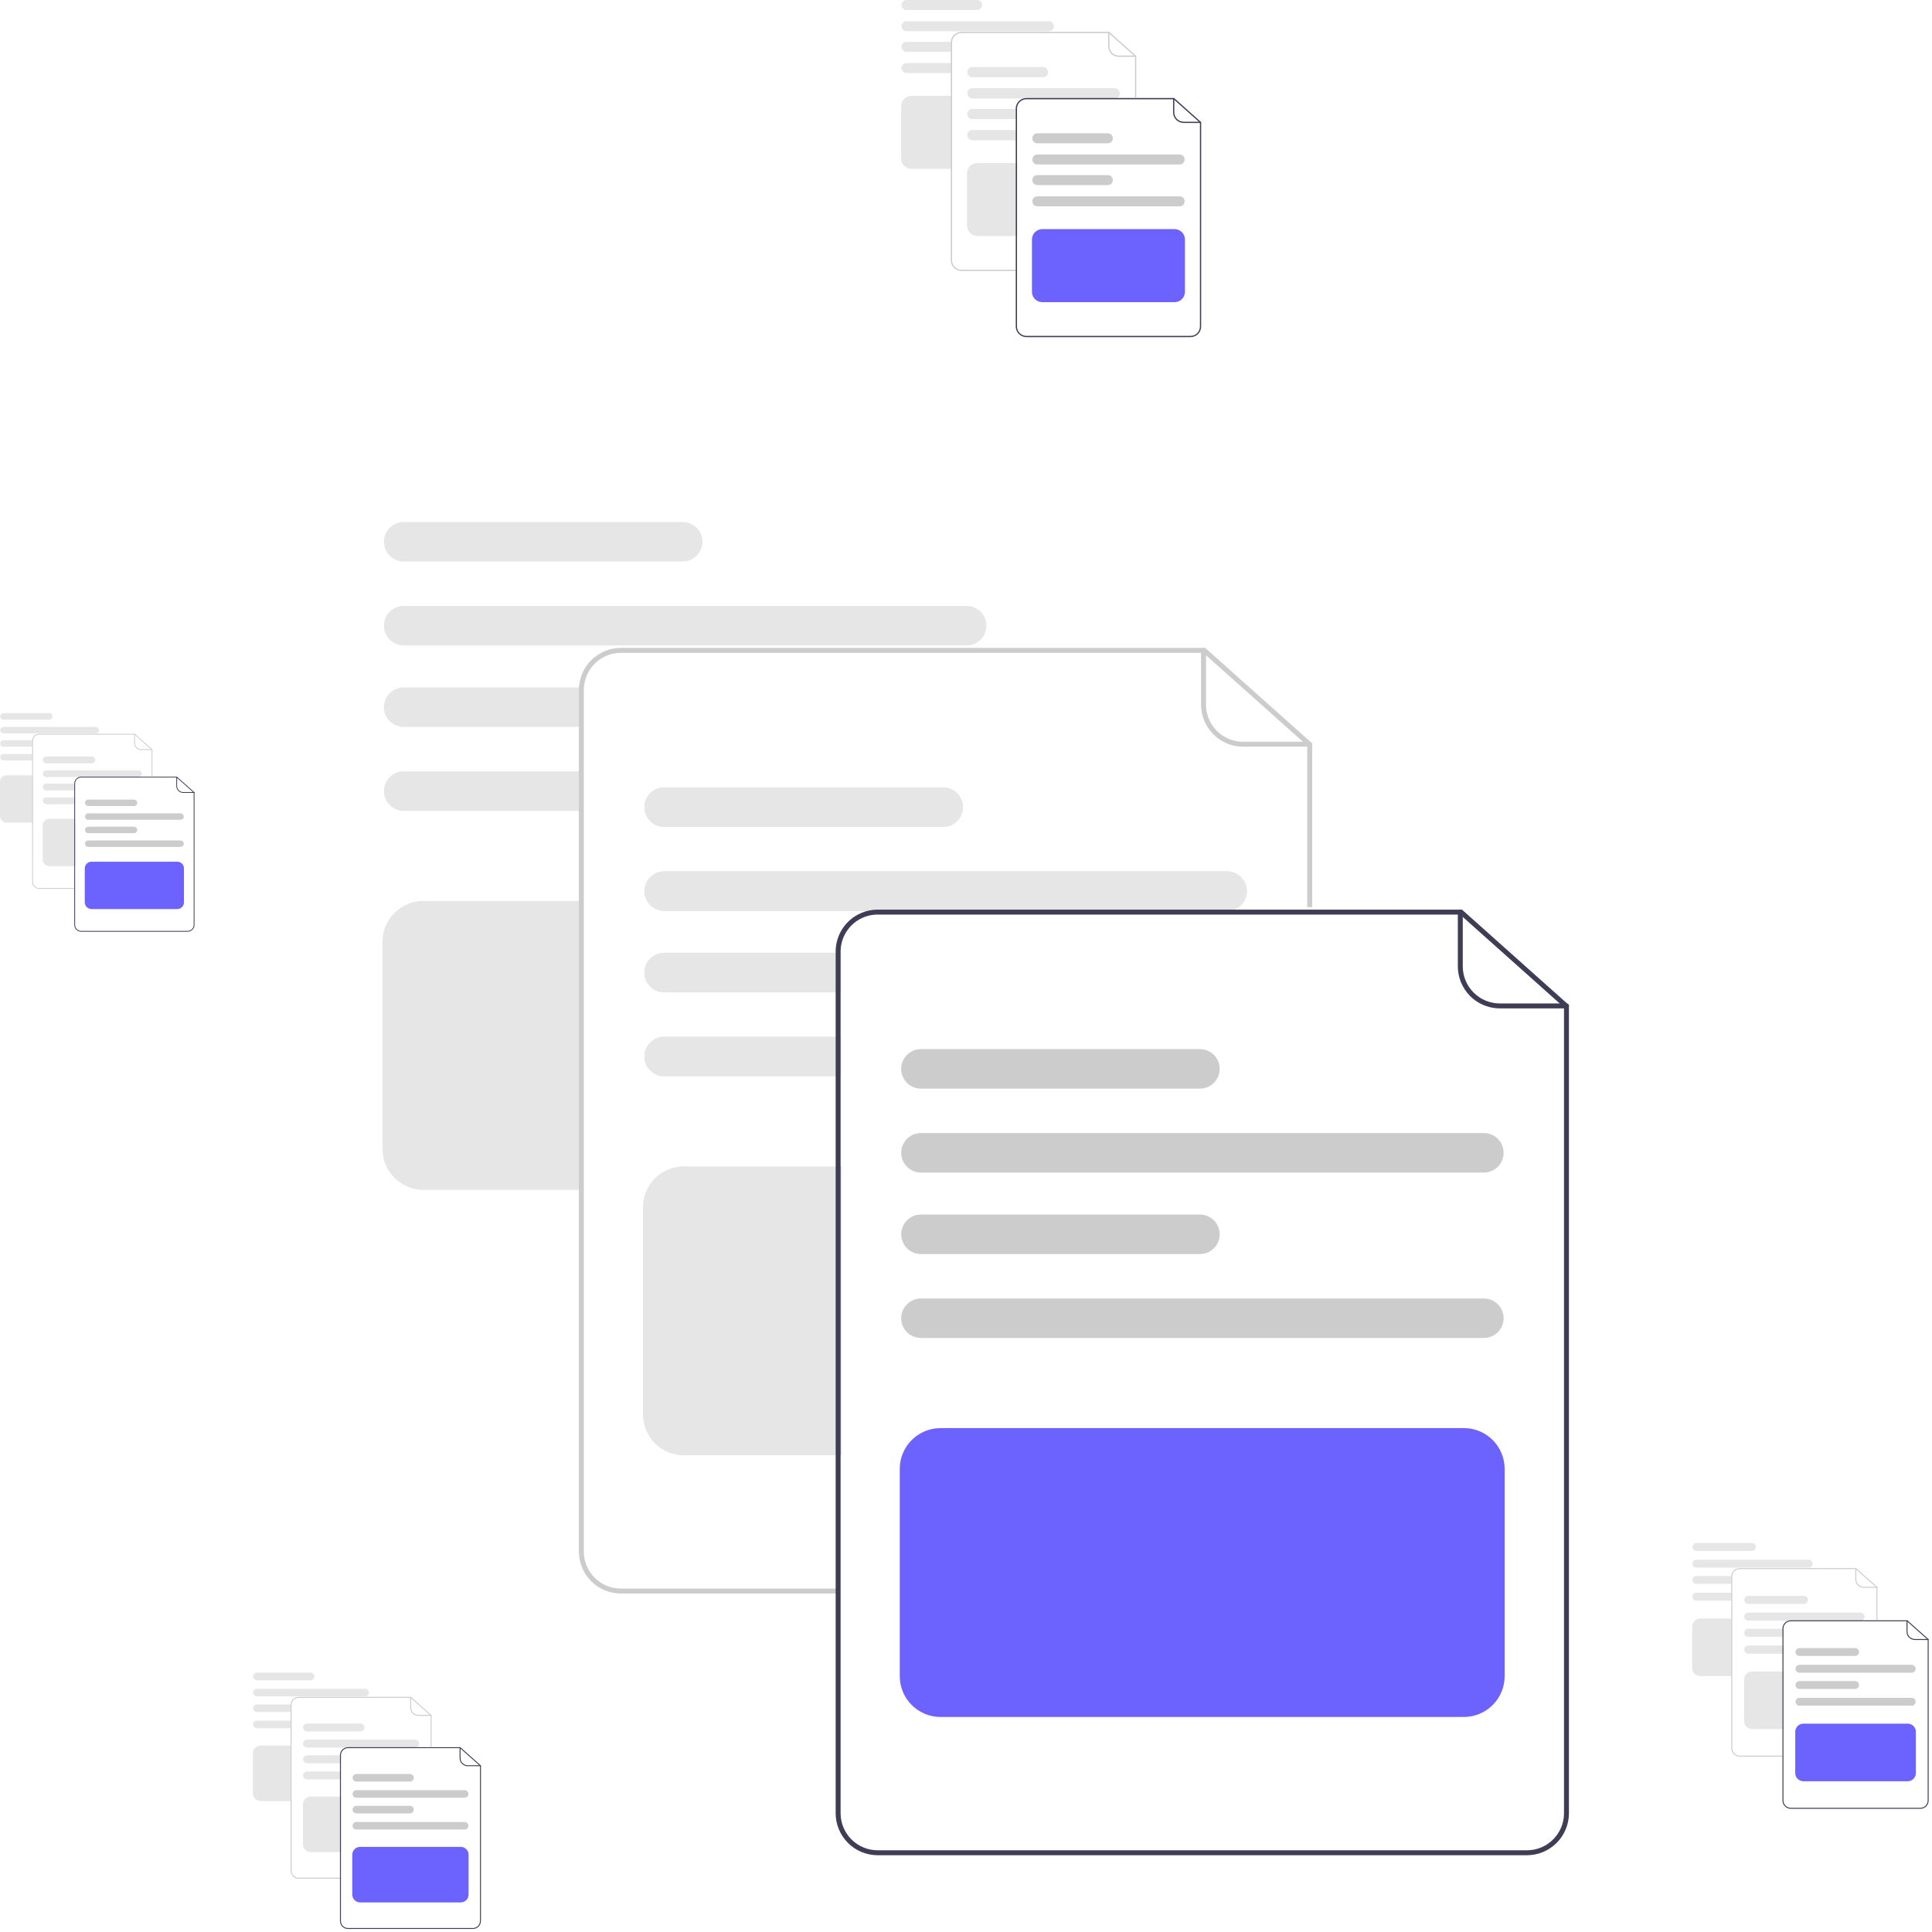 <svg width="298" height="298" viewBox="0 0 298 298" fill="none" xmlns="http://www.w3.org/2000/svg">
<path d="M149.095 93.463H62.267C61.459 93.463 60.685 93.784 60.113 94.355C59.542 94.927 59.221 95.702 59.221 96.51C59.221 97.318 59.542 98.093 60.113 98.664C60.685 99.235 61.459 99.556 62.267 99.556H149.095C149.903 99.556 150.678 99.235 151.249 98.664C151.82 98.093 152.141 97.318 152.141 96.51C152.141 95.702 151.82 94.927 151.249 94.355C150.678 93.784 149.903 93.463 149.095 93.463Z" fill="#E6E6E6"/>
<path d="M105.3 80.515H62.267C61.459 80.515 60.685 80.836 60.113 81.407C59.542 81.979 59.221 82.754 59.221 83.562C59.221 84.37 59.542 85.145 60.113 85.716C60.685 86.287 61.459 86.608 62.267 86.608H105.3C106.108 86.608 106.883 86.287 107.455 85.716C108.026 85.145 108.347 84.37 108.347 83.562C108.347 82.754 108.026 81.979 107.455 81.407C106.883 80.836 106.108 80.515 105.3 80.515Z" fill="#E6E6E6"/>
<path d="M62.267 118.978C61.459 118.978 60.685 119.299 60.113 119.87C59.542 120.442 59.221 121.217 59.221 122.025C59.221 122.833 59.542 123.608 60.113 124.179C60.685 124.75 61.459 125.071 62.267 125.071H89.481V118.978H62.267Z" fill="#E6E6E6"/>
<path d="M62.267 106.03C61.867 106.03 61.471 106.109 61.102 106.262C60.732 106.415 60.396 106.64 60.113 106.923C59.83 107.205 59.606 107.541 59.453 107.911C59.3 108.281 59.221 108.677 59.221 109.077C59.221 109.477 59.3 109.873 59.453 110.243C59.606 110.612 59.83 110.948 60.113 111.231C60.396 111.514 60.732 111.738 61.102 111.891C61.471 112.045 61.867 112.123 62.267 112.123H89.481V106.03H62.267Z" fill="#E6E6E6"/>
<path d="M89.671 183.527H65.284C63.618 183.526 62.02 182.863 60.843 181.685C59.664 180.507 59.002 178.91 59 177.244V145.255C59.002 143.589 59.664 141.992 60.843 140.814C62.02 139.636 63.618 138.973 65.284 138.971H89.671V183.527Z" fill="#E6E6E6"/>
<path d="M128.995 245.792H95.764C94.048 245.79 92.403 245.107 91.189 243.893C89.975 242.68 89.293 241.034 89.291 239.318V106.411C89.293 104.695 89.975 103.049 91.189 101.835C92.403 100.622 94.048 99.939 95.764 99.937H185.898L202.395 114.667V139.923H201.633V115.008L185.607 100.699H95.764C94.25 100.7 92.798 101.303 91.727 102.374C90.656 103.445 90.054 104.897 90.052 106.411V239.318C90.054 240.832 90.656 242.284 91.727 243.355C92.798 244.426 94.25 245.028 95.764 245.03H128.995V245.792Z" fill="#CCCCCC"/>
<path d="M202.014 115.17H191.732C190.015 115.168 188.37 114.485 187.156 113.272C185.942 112.058 185.26 110.412 185.258 108.696V100.318C185.258 100.217 185.298 100.12 185.369 100.049C185.441 99.977 185.537 99.937 185.638 99.937C185.739 99.937 185.836 99.977 185.908 100.049C185.979 100.12 186.019 100.217 186.019 100.318V108.696C186.021 110.21 186.623 111.662 187.694 112.733C188.765 113.804 190.217 114.407 191.732 114.408H202.014C202.115 114.408 202.212 114.448 202.283 114.52C202.354 114.591 202.395 114.688 202.395 114.789C202.395 114.89 202.354 114.987 202.283 115.058C202.212 115.13 202.115 115.17 202.014 115.17Z" fill="#CCCCCC"/>
<path d="M189.271 134.401H102.444C101.636 134.401 100.861 134.722 100.29 135.294C99.719 135.865 99.398 136.64 99.398 137.448C99.398 138.256 99.719 139.031 100.29 139.602C100.861 140.174 101.636 140.495 102.444 140.495H189.271C190.079 140.495 190.854 140.174 191.426 139.602C191.997 139.031 192.318 138.256 192.318 137.448C192.318 136.64 191.997 135.865 191.426 135.294C190.854 134.722 190.079 134.401 189.271 134.401Z" fill="#E6E6E6"/>
<path d="M145.477 121.453H102.444C101.636 121.453 100.861 121.774 100.29 122.346C99.719 122.917 99.398 123.692 99.398 124.5C99.398 125.308 99.719 126.083 100.29 126.654C100.861 127.226 101.636 127.547 102.444 127.547H145.477C146.285 127.547 147.06 127.226 147.631 126.654C148.203 126.083 148.524 125.308 148.524 124.5C148.524 123.692 148.203 122.917 147.631 122.346C147.06 121.774 146.285 121.453 145.477 121.453Z" fill="#E6E6E6"/>
<path d="M189.271 134.401H102.444C101.636 134.401 100.861 134.722 100.29 135.294C99.719 135.865 99.398 136.64 99.398 137.448C99.398 138.256 99.719 139.031 100.29 139.602C100.861 140.174 101.636 140.495 102.444 140.495H189.271C190.079 140.495 190.854 140.174 191.426 139.602C191.997 139.031 192.318 138.256 192.318 137.448C192.318 136.64 191.997 135.865 191.426 135.294C190.854 134.722 190.079 134.401 189.271 134.401Z" fill="#E6E6E6"/>
<path d="M145.477 121.453H102.444C101.636 121.453 100.861 121.774 100.29 122.346C99.719 122.917 99.398 123.692 99.398 124.5C99.398 125.308 99.719 126.083 100.29 126.654C100.861 127.226 101.636 127.547 102.444 127.547H145.477C146.285 127.547 147.06 127.226 147.631 126.654C148.203 126.083 148.524 125.308 148.524 124.5C148.524 123.692 148.203 122.917 147.631 122.346C147.06 121.774 146.285 121.453 145.477 121.453Z" fill="#E6E6E6"/>
<path d="M102.444 159.916C101.636 159.916 100.861 160.237 100.29 160.809C99.719 161.38 99.398 162.155 99.398 162.963C99.398 163.771 99.719 164.546 100.29 165.117C100.861 165.689 101.636 166.01 102.444 166.01H129.658V159.916H102.444Z" fill="#E6E6E6"/>
<path d="M102.444 146.969C101.636 146.969 100.861 147.29 100.29 147.861C99.719 148.432 99.398 149.207 99.398 150.015C99.398 150.823 99.719 151.598 100.29 152.169C100.861 152.741 101.636 153.062 102.444 153.062H129.658V146.969H102.444Z" fill="#E6E6E6"/>
<path d="M102.444 159.916C101.636 159.916 100.861 160.237 100.29 160.809C99.719 161.38 99.398 162.155 99.398 162.963C99.398 163.771 99.719 164.546 100.29 165.117C100.861 165.689 101.636 166.01 102.444 166.01H129.658V159.916H102.444Z" fill="#E6E6E6"/>
<path d="M102.444 146.969C101.636 146.969 100.861 147.29 100.29 147.861C99.719 148.432 99.398 149.207 99.398 150.015C99.398 150.823 99.719 151.598 100.29 152.169C100.861 152.741 101.636 153.062 102.444 153.062H129.658V146.969H102.444Z" fill="#E6E6E6"/>
<path d="M129.848 224.466H105.46C103.794 224.464 102.197 223.801 101.019 222.623C99.841 221.445 99.179 219.848 99.177 218.182V186.193C99.179 184.527 99.841 182.93 101.019 181.752C102.197 180.574 103.794 179.911 105.46 179.91H129.848V224.466Z" fill="#E6E6E6"/>
<path d="M131.996 141.256C131.049 141.834 130.267 142.645 129.724 143.612C129.182 144.579 128.896 145.669 128.896 146.778V147.73H129.658V146.778C129.659 145.519 130.076 144.295 130.844 143.297C131.611 142.298 132.687 141.581 133.904 141.256H131.996ZM225.503 140.304H135.37C133.654 140.306 132.008 140.989 130.794 142.203C129.581 143.416 128.898 145.062 128.896 146.778V279.685C128.898 281.401 129.581 283.046 130.795 284.26C132.008 285.474 133.654 286.156 135.37 286.159H235.526C237.242 286.156 238.888 285.474 240.101 284.26C241.315 283.046 241.998 281.401 242 279.685V155.034L225.503 140.304ZM241.238 279.685C241.237 281.199 240.634 282.651 239.563 283.722C238.492 284.793 237.04 285.395 235.526 285.397H135.37C133.856 285.395 132.404 284.793 131.333 283.722C130.262 282.651 129.659 281.199 129.658 279.685L129.658 146.778C129.659 145.519 130.076 144.295 130.844 143.297C131.611 142.298 132.687 141.581 133.904 141.256C134.382 141.129 134.875 141.065 135.37 141.066H225.213L241.238 155.373V279.685ZM131.996 141.256C131.049 141.834 130.267 142.645 129.724 143.612C129.182 144.579 128.896 145.669 128.896 146.778V147.73H129.658V146.778C129.659 145.519 130.076 144.295 130.844 143.297C131.611 142.298 132.687 141.581 133.904 141.256H131.996Z" fill="#3F3D56"/>
<path d="M241.619 155.537H231.337C229.621 155.535 227.975 154.852 226.761 153.639C225.548 152.425 224.865 150.779 224.863 149.063V140.685C224.863 140.584 224.903 140.487 224.975 140.416C225.046 140.344 225.143 140.304 225.244 140.304C225.345 140.304 225.442 140.344 225.513 140.416C225.585 140.487 225.625 140.584 225.625 140.685V149.063C225.626 150.578 226.229 152.029 227.3 153.1C228.371 154.171 229.823 154.774 231.337 154.775H241.619C241.72 154.775 241.817 154.815 241.888 154.887C241.96 154.958 242 155.055 242 155.156C242 155.257 241.96 155.354 241.888 155.425C241.817 155.497 241.72 155.537 241.619 155.537Z" fill="#3F3D56"/>
<path d="M228.877 180.862H142.05C141.242 180.862 140.467 180.541 139.896 179.969C139.325 179.398 139.004 178.623 139.004 177.815C139.004 177.007 139.325 176.232 139.896 175.661C140.467 175.089 141.242 174.769 142.05 174.769H228.877C229.685 174.769 230.46 175.089 231.032 175.661C231.603 176.232 231.924 177.007 231.924 177.815C231.924 178.623 231.603 179.398 231.032 179.969C230.46 180.541 229.685 180.862 228.877 180.862Z" fill="#CCCCCC"/>
<path d="M185.083 167.914H142.05C141.242 167.914 140.467 167.593 139.896 167.021C139.325 166.45 139.004 165.675 139.004 164.867C139.004 164.059 139.325 163.284 139.896 162.713C140.467 162.142 141.242 161.821 142.05 161.821H185.083C185.891 161.821 186.666 162.142 187.237 162.713C187.809 163.284 188.13 164.059 188.13 164.867C188.13 165.675 187.809 166.45 187.237 167.021C186.666 167.593 185.891 167.914 185.083 167.914Z" fill="#CCCCCC"/>
<path d="M228.877 206.377H142.05C141.242 206.377 140.467 206.056 139.896 205.484C139.325 204.913 139.004 204.138 139.004 203.33C139.004 202.522 139.325 201.747 139.896 201.176C140.467 200.605 141.242 200.284 142.05 200.284H228.877C229.685 200.284 230.46 200.605 231.032 201.176C231.603 201.747 231.924 202.522 231.924 203.33C231.924 204.138 231.603 204.913 231.032 205.484C230.46 206.056 229.685 206.377 228.877 206.377Z" fill="#CCCCCC"/>
<path d="M185.083 193.429H142.05C141.242 193.429 140.467 193.108 139.896 192.536C139.325 191.965 139.004 191.19 139.004 190.382C139.004 189.574 139.325 188.799 139.896 188.228C140.467 187.657 141.242 187.336 142.05 187.336H185.083C185.891 187.336 186.666 187.657 187.237 188.228C187.809 188.799 188.13 189.574 188.13 190.382C188.13 191.19 187.809 191.965 187.237 192.536C186.666 193.108 185.891 193.429 185.083 193.429Z" fill="#CCCCCC"/>
<path d="M225.799 264.833H145.065C143.399 264.831 141.802 264.168 140.624 262.99C139.446 261.812 138.784 260.215 138.782 258.549V226.56C138.784 224.894 139.446 223.297 140.624 222.119C141.802 220.941 143.399 220.279 145.065 220.277H225.799C227.465 220.279 229.062 220.941 230.24 222.119C231.418 223.297 232.081 224.894 232.083 226.56V258.549C232.081 260.215 231.418 261.812 230.24 262.99C229.062 264.168 227.465 264.831 225.799 264.833Z" fill="#6C63FF"/>
<path d="M161.782 3.274H139.826C139.622 3.274 139.426 3.355 139.281 3.5C139.137 3.644 139.056 3.84 139.056 4.044C139.056 4.249 139.137 4.445 139.281 4.589C139.426 4.734 139.622 4.815 139.826 4.815H161.782C161.986 4.815 162.182 4.734 162.327 4.589C162.471 4.445 162.552 4.249 162.552 4.044C162.552 3.84 162.471 3.644 162.327 3.5C162.182 3.355 161.986 3.274 161.782 3.274Z" fill="#E6E6E6"/>
<path d="M150.708 0H139.826C139.622 0 139.426 0.081 139.281 0.226C139.137 0.37 139.056 0.566 139.056 0.77C139.056 0.975 139.137 1.171 139.281 1.315C139.426 1.46 139.622 1.541 139.826 1.541H150.708C150.912 1.541 151.108 1.46 151.252 1.315C151.397 1.171 151.478 0.975 151.478 0.77C151.478 0.566 151.397 0.37 151.252 0.226C151.108 0.081 150.912 0 150.708 0Z" fill="#E6E6E6"/>
<path d="M139.826 9.726C139.622 9.726 139.426 9.807 139.281 9.952C139.137 10.096 139.056 10.292 139.056 10.496C139.056 10.701 139.137 10.897 139.281 11.041C139.426 11.185 139.622 11.267 139.826 11.267H146.708V9.726H139.826Z" fill="#E6E6E6"/>
<path d="M139.826 6.452C139.725 6.452 139.625 6.472 139.531 6.51C139.438 6.549 139.353 6.606 139.281 6.677C139.21 6.749 139.153 6.834 139.114 6.927C139.076 7.021 139.056 7.121 139.056 7.222C139.056 7.323 139.076 7.424 139.114 7.517C139.153 7.61 139.21 7.695 139.281 7.767C139.353 7.838 139.438 7.895 139.531 7.934C139.625 7.973 139.725 7.993 139.826 7.993H146.708V6.452H139.826Z" fill="#E6E6E6"/>
<path d="M146.756 26.048H140.589C140.168 26.048 139.764 25.88 139.466 25.582C139.168 25.284 139 24.881 139 24.459V16.37C139 15.949 139.168 15.545 139.466 15.247C139.764 14.95 140.168 14.782 140.589 14.781H146.756V26.048Z" fill="#E6E6E6"/>
<path d="M156.699 41.793H148.296C147.862 41.792 147.446 41.62 147.139 41.313C146.833 41.006 146.66 40.59 146.659 40.156V6.548C146.66 6.114 146.833 5.698 147.139 5.391C147.446 5.084 147.862 4.912 148.296 4.911H171.088L175.259 8.636V15.022H175.067V8.722L171.014 5.104H148.296C147.914 5.104 147.546 5.256 147.276 5.527C147.005 5.798 146.852 6.165 146.852 6.548V40.156C146.852 40.538 147.005 40.906 147.276 41.176C147.546 41.447 147.914 41.6 148.296 41.6H156.699V41.793Z" fill="#CCCCCC"/>
<path d="M175.163 8.763H172.563C172.129 8.762 171.713 8.59 171.406 8.283C171.099 7.976 170.927 7.56 170.926 7.126V5.007C170.926 4.982 170.936 4.957 170.954 4.939C170.972 4.921 170.997 4.911 171.022 4.911C171.048 4.911 171.072 4.921 171.09 4.939C171.109 4.957 171.119 4.982 171.119 5.007V7.126C171.119 7.509 171.271 7.876 171.542 8.147C171.813 8.418 172.18 8.57 172.563 8.57H175.163C175.189 8.57 175.213 8.581 175.231 8.599C175.249 8.617 175.259 8.641 175.259 8.667C175.259 8.692 175.249 8.717 175.231 8.735C175.213 8.753 175.189 8.763 175.163 8.763Z" fill="#CCCCCC"/>
<path d="M171.941 13.626H149.985C149.781 13.626 149.585 13.707 149.441 13.852C149.296 13.996 149.215 14.192 149.215 14.396C149.215 14.601 149.296 14.796 149.441 14.941C149.585 15.085 149.781 15.167 149.985 15.167H171.941C172.145 15.167 172.341 15.085 172.486 14.941C172.63 14.796 172.711 14.601 172.711 14.396C172.711 14.192 172.63 13.996 172.486 13.852C172.341 13.707 172.145 13.626 171.941 13.626Z" fill="#E6E6E6"/>
<path d="M160.867 10.352H149.985C149.781 10.352 149.585 10.433 149.441 10.578C149.296 10.722 149.215 10.918 149.215 11.122C149.215 11.326 149.296 11.523 149.441 11.667C149.585 11.811 149.781 11.893 149.985 11.893H160.867C161.071 11.893 161.267 11.811 161.412 11.667C161.556 11.523 161.637 11.326 161.637 11.122C161.637 10.918 161.556 10.722 161.412 10.578C161.267 10.433 161.071 10.352 160.867 10.352Z" fill="#E6E6E6"/>
<path d="M171.941 13.626H149.985C149.781 13.626 149.585 13.707 149.441 13.852C149.296 13.996 149.215 14.192 149.215 14.396C149.215 14.601 149.296 14.796 149.441 14.941C149.585 15.085 149.781 15.167 149.985 15.167H171.941C172.145 15.167 172.341 15.085 172.486 14.941C172.63 14.796 172.711 14.601 172.711 14.396C172.711 14.192 172.63 13.996 172.486 13.852C172.341 13.707 172.145 13.626 171.941 13.626Z" fill="#E6E6E6"/>
<path d="M160.867 10.352H149.985C149.781 10.352 149.585 10.433 149.441 10.578C149.296 10.722 149.215 10.918 149.215 11.122C149.215 11.326 149.296 11.523 149.441 11.667C149.585 11.811 149.781 11.893 149.985 11.893H160.867C161.071 11.893 161.267 11.811 161.412 11.667C161.556 11.523 161.637 11.326 161.637 11.122C161.637 10.918 161.556 10.722 161.412 10.578C161.267 10.433 161.071 10.352 160.867 10.352Z" fill="#E6E6E6"/>
<path d="M149.985 20.078C149.781 20.078 149.585 20.159 149.441 20.303C149.296 20.448 149.215 20.644 149.215 20.848C149.215 21.052 149.296 21.248 149.441 21.393C149.585 21.537 149.781 21.619 149.985 21.619H156.867V20.078H149.985Z" fill="#E6E6E6"/>
<path d="M149.985 16.804C149.781 16.804 149.585 16.885 149.441 17.029C149.296 17.174 149.215 17.37 149.215 17.574C149.215 17.778 149.296 17.974 149.441 18.119C149.585 18.263 149.781 18.345 149.985 18.345H156.867V16.804H149.985Z" fill="#E6E6E6"/>
<path d="M149.985 20.078C149.781 20.078 149.585 20.159 149.441 20.303C149.296 20.448 149.215 20.644 149.215 20.848C149.215 21.052 149.296 21.248 149.441 21.393C149.585 21.537 149.781 21.619 149.985 21.619H156.867V20.078H149.985Z" fill="#E6E6E6"/>
<path d="M149.985 16.804C149.781 16.804 149.585 16.885 149.441 17.029C149.296 17.174 149.215 17.37 149.215 17.574C149.215 17.778 149.296 17.974 149.441 18.119C149.585 18.263 149.781 18.345 149.985 18.345H156.867V16.804H149.985Z" fill="#E6E6E6"/>
<path d="M156.915 36.4H150.748C150.327 36.4 149.923 36.232 149.625 35.934C149.327 35.636 149.16 35.232 149.159 34.811V26.722C149.16 26.301 149.327 25.897 149.625 25.599C149.923 25.301 150.327 25.134 150.748 25.133H156.915V36.4Z" fill="#E6E6E6"/>
<path d="M157.458 15.359C157.219 15.505 157.021 15.71 156.884 15.955C156.746 16.2 156.674 16.475 156.674 16.756V16.996H156.867V16.756C156.867 16.437 156.973 16.128 157.167 15.875C157.361 15.623 157.633 15.441 157.941 15.359H157.458ZM181.103 15.118H158.311C157.877 15.119 157.461 15.292 157.154 15.599C156.847 15.905 156.675 16.322 156.674 16.756V50.363C156.675 50.797 156.848 51.213 157.154 51.52C157.461 51.827 157.877 51.999 158.311 52H183.637C184.071 51.999 184.487 51.827 184.794 51.52C185.101 51.213 185.274 50.797 185.274 50.363V18.843L181.103 15.118ZM185.082 50.363C185.081 50.746 184.929 51.113 184.658 51.384C184.387 51.655 184.02 51.807 183.637 51.807H158.311C157.928 51.807 157.561 51.655 157.29 51.384C157.02 51.113 156.867 50.746 156.867 50.363L156.867 16.756C156.867 16.437 156.973 16.128 157.167 15.875C157.361 15.623 157.633 15.441 157.941 15.359C158.061 15.327 158.186 15.311 158.311 15.311H181.029L185.082 18.929V50.363ZM157.458 15.359C157.219 15.505 157.021 15.71 156.884 15.955C156.746 16.2 156.674 16.475 156.674 16.756V16.996H156.867V16.756C156.867 16.437 156.973 16.128 157.167 15.875C157.361 15.623 157.633 15.441 157.941 15.359H157.458Z" fill="#3F3D56"/>
<path d="M185.178 18.97H182.578C182.144 18.97 181.728 18.797 181.421 18.49C181.114 18.183 180.941 17.767 180.941 17.333V15.215C180.941 15.189 180.951 15.165 180.969 15.147C180.987 15.129 181.012 15.118 181.037 15.118C181.063 15.118 181.087 15.129 181.105 15.147C181.123 15.165 181.133 15.189 181.133 15.215V17.333C181.134 17.716 181.286 18.084 181.557 18.354C181.828 18.625 182.195 18.777 182.578 18.778H185.178C185.203 18.778 185.228 18.788 185.246 18.806C185.264 18.824 185.274 18.849 185.274 18.874C185.274 18.9 185.264 18.924 185.246 18.942C185.228 18.96 185.203 18.97 185.178 18.97Z" fill="#3F3D56"/>
<path d="M181.956 25.374H160C159.796 25.374 159.6 25.293 159.456 25.148C159.311 25.004 159.23 24.808 159.23 24.604C159.23 24.399 159.311 24.203 159.456 24.059C159.6 23.915 159.796 23.833 160 23.833H181.956C182.16 23.833 182.356 23.915 182.501 24.059C182.645 24.203 182.726 24.399 182.726 24.604C182.726 24.808 182.645 25.004 182.501 25.148C182.356 25.293 182.16 25.374 181.956 25.374Z" fill="#CCCCCC"/>
<path d="M170.882 22.1H160C159.796 22.1 159.6 22.019 159.456 21.874C159.311 21.73 159.23 21.534 159.23 21.33C159.23 21.125 159.311 20.929 159.456 20.785C159.6 20.64 159.796 20.559 160 20.559H170.882C171.086 20.559 171.282 20.64 171.427 20.785C171.571 20.929 171.652 21.125 171.652 21.33C171.652 21.534 171.571 21.73 171.427 21.874C171.282 22.019 171.086 22.1 170.882 22.1Z" fill="#CCCCCC"/>
<path d="M181.956 31.826H160C159.796 31.826 159.6 31.745 159.456 31.6C159.311 31.456 159.23 31.26 159.23 31.056C159.23 30.851 159.311 30.655 159.456 30.511C159.6 30.366 159.796 30.285 160 30.285H181.956C182.16 30.285 182.356 30.366 182.501 30.511C182.645 30.655 182.726 30.851 182.726 31.056C182.726 31.26 182.645 31.456 182.501 31.6C182.356 31.745 182.16 31.826 181.956 31.826Z" fill="#CCCCCC"/>
<path d="M170.882 28.552H160C159.796 28.552 159.6 28.471 159.456 28.326C159.311 28.182 159.23 27.986 159.23 27.782C159.23 27.577 159.311 27.381 159.456 27.237C159.6 27.092 159.796 27.011 160 27.011H170.882C171.086 27.011 171.282 27.092 171.427 27.237C171.571 27.381 171.652 27.577 171.652 27.782C171.652 27.986 171.571 28.182 171.427 28.326C171.282 28.471 171.086 28.552 170.882 28.552Z" fill="#CCCCCC"/>
<path d="M181.178 46.607H160.763C160.342 46.607 159.938 46.439 159.64 46.142C159.342 45.844 159.174 45.44 159.174 45.019V36.93C159.174 36.508 159.342 36.105 159.64 35.807C159.938 35.509 160.342 35.341 160.763 35.341H181.178C181.599 35.341 182.003 35.509 182.301 35.807C182.599 36.105 182.766 36.508 182.767 36.93V45.019C182.766 45.44 182.599 45.844 182.301 46.142C182.003 46.439 181.599 46.607 181.178 46.607Z" fill="#6C63FF"/>
<path d="M278.963 240.581H261.651C261.49 240.581 261.336 240.645 261.222 240.759C261.108 240.873 261.044 241.028 261.044 241.189C261.044 241.35 261.108 241.504 261.222 241.618C261.336 241.732 261.49 241.796 261.651 241.796H278.963C279.124 241.796 279.278 241.732 279.392 241.618C279.506 241.504 279.57 241.35 279.57 241.189C279.57 241.028 279.506 240.873 279.392 240.759C279.278 240.645 279.124 240.581 278.963 240.581Z" fill="#E6E6E6"/>
<path d="M270.231 238H261.651C261.49 238 261.336 238.064 261.222 238.178C261.108 238.292 261.044 238.446 261.044 238.607C261.044 238.769 261.108 238.923 261.222 239.037C261.336 239.151 261.49 239.215 261.651 239.215H270.231C270.392 239.215 270.547 239.151 270.661 239.037C270.774 238.923 270.838 238.769 270.838 238.607C270.838 238.446 270.774 238.292 270.661 238.178C270.547 238.064 270.392 238 270.231 238Z" fill="#E6E6E6"/>
<path d="M261.651 245.669C261.49 245.669 261.336 245.733 261.222 245.846C261.108 245.96 261.044 246.115 261.044 246.276C261.044 246.437 261.108 246.592 261.222 246.705C261.336 246.819 261.49 246.883 261.651 246.883H267.077V245.669H261.651Z" fill="#E6E6E6"/>
<path d="M261.651 243.087C261.572 243.087 261.493 243.103 261.419 243.133C261.345 243.164 261.278 243.209 261.222 243.265C261.166 243.321 261.121 243.388 261.09 243.462C261.06 243.536 261.044 243.615 261.044 243.694C261.044 243.774 261.06 243.853 261.09 243.927C261.121 244.001 261.166 244.068 261.222 244.124C261.278 244.18 261.345 244.225 261.419 244.256C261.493 244.286 261.572 244.302 261.651 244.302H267.077V243.087H261.651Z" fill="#E6E6E6"/>
<path d="M267.115 258.538H262.253C261.921 258.538 261.602 258.405 261.367 258.171C261.132 257.936 261 257.617 261 257.285V250.907C261 250.575 261.132 250.257 261.367 250.022C261.602 249.787 261.921 249.655 262.253 249.655H267.115V258.538Z" fill="#E6E6E6"/>
<path d="M274.955 270.952H268.33C267.988 270.951 267.66 270.815 267.418 270.573C267.176 270.331 267.04 270.003 267.039 269.661V243.163C267.04 242.821 267.176 242.493 267.418 242.251C267.66 242.009 267.988 241.873 268.33 241.872H286.3L289.589 244.809V249.844H289.437V244.877L286.242 242.024H268.33C268.028 242.024 267.738 242.145 267.525 242.358C267.311 242.572 267.191 242.861 267.191 243.163V269.661C267.191 269.963 267.311 270.253 267.525 270.466C267.738 270.68 268.028 270.8 268.33 270.8H274.955V270.952Z" fill="#CCCCCC"/>
<path d="M289.513 244.909H287.463C287.121 244.909 286.793 244.773 286.551 244.531C286.309 244.289 286.173 243.961 286.172 243.619V241.948C286.172 241.928 286.18 241.909 286.195 241.894C286.209 241.88 286.228 241.872 286.248 241.872C286.269 241.872 286.288 241.88 286.302 241.894C286.316 241.909 286.324 241.928 286.324 241.948V243.619C286.325 243.92 286.445 244.21 286.658 244.423C286.872 244.637 287.161 244.757 287.463 244.757H289.513C289.533 244.757 289.553 244.765 289.567 244.78C289.581 244.794 289.589 244.813 289.589 244.833C289.589 244.853 289.581 244.873 289.567 244.887C289.553 244.901 289.533 244.909 289.513 244.909Z" fill="#CCCCCC"/>
<path d="M286.973 248.744H269.662C269.501 248.744 269.346 248.808 269.232 248.921C269.118 249.035 269.054 249.19 269.054 249.351C269.054 249.512 269.118 249.667 269.232 249.78C269.346 249.894 269.501 249.958 269.662 249.958H286.973C287.134 249.958 287.288 249.894 287.402 249.78C287.516 249.667 287.58 249.512 287.58 249.351C287.58 249.19 287.516 249.035 287.402 248.921C287.288 248.808 287.134 248.744 286.973 248.744Z" fill="#E6E6E6"/>
<path d="M278.241 246.162H269.662C269.501 246.162 269.346 246.226 269.232 246.34C269.118 246.454 269.054 246.608 269.054 246.769C269.054 246.931 269.118 247.085 269.232 247.199C269.346 247.313 269.501 247.377 269.662 247.377H278.241C278.402 247.377 278.557 247.313 278.671 247.199C278.785 247.085 278.849 246.931 278.849 246.769C278.849 246.608 278.785 246.454 278.671 246.34C278.557 246.226 278.402 246.162 278.241 246.162Z" fill="#E6E6E6"/>
<path d="M286.973 248.744H269.662C269.501 248.744 269.346 248.808 269.232 248.921C269.118 249.035 269.054 249.19 269.054 249.351C269.054 249.512 269.118 249.667 269.232 249.78C269.346 249.894 269.501 249.958 269.662 249.958H286.973C287.134 249.958 287.288 249.894 287.402 249.78C287.516 249.667 287.58 249.512 287.58 249.351C287.58 249.19 287.516 249.035 287.402 248.921C287.288 248.808 287.134 248.744 286.973 248.744Z" fill="#E6E6E6"/>
<path d="M278.241 246.162H269.662C269.501 246.162 269.346 246.226 269.232 246.34C269.118 246.454 269.054 246.608 269.054 246.769C269.054 246.931 269.118 247.085 269.232 247.199C269.346 247.313 269.501 247.377 269.662 247.377H278.241C278.402 247.377 278.557 247.313 278.671 247.199C278.785 247.085 278.849 246.931 278.849 246.769C278.849 246.608 278.785 246.454 278.671 246.34C278.557 246.226 278.402 246.162 278.241 246.162Z" fill="#E6E6E6"/>
<path d="M269.662 253.831C269.501 253.831 269.346 253.895 269.232 254.008C269.118 254.122 269.054 254.277 269.054 254.438C269.054 254.599 269.118 254.754 269.232 254.867C269.346 254.981 269.501 255.045 269.662 255.045H275.087V253.831H269.662Z" fill="#E6E6E6"/>
<path d="M269.662 251.249C269.501 251.249 269.346 251.313 269.232 251.427C269.118 251.541 269.054 251.695 269.054 251.856C269.054 252.018 269.118 252.172 269.232 252.286C269.346 252.4 269.501 252.464 269.662 252.464H275.087V251.249H269.662Z" fill="#E6E6E6"/>
<path d="M269.662 253.831C269.501 253.831 269.346 253.895 269.232 254.008C269.118 254.122 269.054 254.277 269.054 254.438C269.054 254.599 269.118 254.754 269.232 254.867C269.346 254.981 269.501 255.045 269.662 255.045H275.087V253.831H269.662Z" fill="#E6E6E6"/>
<path d="M269.662 251.249C269.501 251.249 269.346 251.313 269.232 251.427C269.118 251.541 269.054 251.695 269.054 251.856C269.054 252.018 269.118 252.172 269.232 252.286C269.346 252.4 269.501 252.464 269.662 252.464H275.087V251.249H269.662Z" fill="#E6E6E6"/>
<path d="M275.125 266.7H270.263C269.931 266.7 269.612 266.568 269.378 266.333C269.143 266.098 269.011 265.779 269.01 265.447V259.069C269.011 258.737 269.143 258.419 269.378 258.184C269.612 257.949 269.931 257.817 270.263 257.817H275.125V266.7Z" fill="#E6E6E6"/>
<path d="M275.553 250.11C275.365 250.225 275.209 250.387 275.101 250.58C274.992 250.773 274.935 250.99 274.935 251.211V251.401H275.087V251.211C275.088 250.96 275.171 250.716 275.324 250.517C275.477 250.318 275.691 250.175 275.934 250.11H275.553ZM294.196 249.92H276.226C275.884 249.921 275.556 250.057 275.314 250.299C275.072 250.541 274.936 250.869 274.935 251.211V277.709C274.936 278.051 275.072 278.379 275.314 278.621C275.556 278.863 275.884 279 276.226 279H296.195C296.537 279 296.865 278.863 297.107 278.621C297.349 278.379 297.485 278.051 297.485 277.709V252.857L294.196 249.92ZM297.334 277.709C297.333 278.011 297.213 278.301 297 278.514C296.786 278.728 296.497 278.848 296.195 278.848H276.226C275.924 278.848 275.635 278.728 275.421 278.514C275.208 278.301 275.088 278.011 275.087 277.709L275.087 251.211C275.088 250.96 275.171 250.716 275.324 250.517C275.477 250.318 275.691 250.175 275.934 250.11C276.029 250.085 276.127 250.072 276.226 250.072H294.139L297.334 252.925V277.709ZM275.553 250.11C275.365 250.225 275.209 250.387 275.101 250.58C274.992 250.773 274.935 250.99 274.935 251.211V251.401H275.087V251.211C275.088 250.96 275.171 250.716 275.324 250.517C275.477 250.318 275.691 250.175 275.934 250.11H275.553Z" fill="#3F3D56"/>
<path d="M297.41 252.957H295.36C295.017 252.957 294.689 252.821 294.447 252.579C294.205 252.337 294.069 252.009 294.069 251.667V249.996C294.069 249.976 294.077 249.957 294.091 249.943C294.105 249.928 294.125 249.92 294.145 249.92C294.165 249.92 294.184 249.928 294.198 249.943C294.213 249.957 294.221 249.976 294.221 249.996V251.667C294.221 251.969 294.341 252.258 294.555 252.472C294.768 252.685 295.058 252.805 295.36 252.806H297.41C297.43 252.806 297.449 252.814 297.463 252.828C297.477 252.842 297.485 252.861 297.485 252.881C297.485 252.902 297.477 252.921 297.463 252.935C297.449 252.949 297.43 252.957 297.41 252.957Z" fill="#3F3D56"/>
<path d="M294.869 258.006H277.558C277.397 258.006 277.242 257.942 277.129 257.829C277.015 257.715 276.951 257.56 276.951 257.399C276.951 257.238 277.015 257.083 277.129 256.97C277.242 256.856 277.397 256.792 277.558 256.792H294.869C295.03 256.792 295.185 256.856 295.299 256.97C295.413 257.083 295.477 257.238 295.477 257.399C295.477 257.56 295.413 257.715 295.299 257.829C295.185 257.942 295.03 258.006 294.869 258.006Z" fill="#CCCCCC"/>
<path d="M286.138 255.425H277.558C277.397 255.425 277.242 255.361 277.129 255.247C277.015 255.133 276.951 254.979 276.951 254.818C276.951 254.657 277.015 254.502 277.129 254.388C277.242 254.274 277.397 254.21 277.558 254.21H286.138C286.299 254.21 286.453 254.274 286.567 254.388C286.681 254.502 286.745 254.657 286.745 254.818C286.745 254.979 286.681 255.133 286.567 255.247C286.453 255.361 286.299 255.425 286.138 255.425Z" fill="#CCCCCC"/>
<path d="M294.869 263.094H277.558C277.397 263.094 277.242 263.03 277.129 262.916C277.015 262.802 276.951 262.647 276.951 262.486C276.951 262.325 277.015 262.171 277.129 262.057C277.242 261.943 277.397 261.879 277.558 261.879H294.869C295.03 261.879 295.185 261.943 295.299 262.057C295.413 262.171 295.477 262.325 295.477 262.486C295.477 262.647 295.413 262.802 295.299 262.916C295.185 263.03 295.03 263.094 294.869 263.094Z" fill="#CCCCCC"/>
<path d="M286.138 260.512H277.558C277.397 260.512 277.242 260.448 277.129 260.334C277.015 260.22 276.951 260.066 276.951 259.905C276.951 259.744 277.015 259.589 277.129 259.475C277.242 259.361 277.397 259.297 277.558 259.297H286.138C286.299 259.297 286.453 259.361 286.567 259.475C286.681 259.589 286.745 259.744 286.745 259.905C286.745 260.066 286.681 260.22 286.567 260.334C286.453 260.448 286.299 260.512 286.138 260.512Z" fill="#CCCCCC"/>
<path d="M294.255 274.748H278.159C277.827 274.748 277.509 274.616 277.274 274.381C277.039 274.146 276.907 273.828 276.906 273.495V267.118C276.907 266.785 277.039 266.467 277.274 266.232C277.509 265.997 277.827 265.865 278.159 265.865H294.255C294.588 265.865 294.906 265.997 295.141 266.232C295.376 266.467 295.508 266.785 295.508 267.118V273.495C295.508 273.828 295.376 274.146 295.141 274.381C294.906 274.616 294.588 274.748 294.255 274.748Z" fill="#6C63FF"/>
<path d="M14.77 112.123H0.536C0.403 112.123 0.276 112.175 0.182 112.269C0.089 112.363 0.036 112.49 0.036 112.622C0.036 112.755 0.089 112.882 0.182 112.975C0.276 113.069 0.403 113.121 0.536 113.121H14.77C14.902 113.121 15.029 113.069 15.123 112.975C15.216 112.882 15.269 112.755 15.269 112.622C15.269 112.49 15.216 112.363 15.123 112.269C15.029 112.175 14.902 112.123 14.77 112.123Z" fill="#E6E6E6"/>
<path d="M7.59 110H0.536C0.403 110 0.276 110.053 0.182 110.146C0.089 110.24 0.036 110.367 0.036 110.499C0.036 110.632 0.089 110.759 0.182 110.853C0.276 110.946 0.403 110.999 0.536 110.999H7.59C7.723 110.999 7.85 110.946 7.943 110.853C8.037 110.759 8.09 110.632 8.09 110.499C8.09 110.367 8.037 110.24 7.943 110.146C7.85 110.053 7.723 110 7.59 110Z" fill="#E6E6E6"/>
<path d="M0.536 116.305C0.403 116.305 0.276 116.358 0.182 116.452C0.089 116.545 0.036 116.672 0.036 116.805C0.036 116.937 0.089 117.064 0.182 117.158C0.276 117.252 0.403 117.304 0.536 117.304H4.997V116.305H0.536Z" fill="#E6E6E6"/>
<path d="M0.536 114.183C0.47 114.183 0.405 114.196 0.345 114.221C0.284 114.246 0.229 114.283 0.182 114.329C0.136 114.375 0.099 114.431 0.074 114.491C0.049 114.552 0.036 114.617 0.036 114.682C0.036 114.748 0.049 114.813 0.074 114.873C0.099 114.934 0.136 114.989 0.182 115.035C0.229 115.082 0.284 115.119 0.345 115.144C0.405 115.169 0.47 115.182 0.536 115.182H4.997V114.183H0.536Z" fill="#E6E6E6"/>
<path d="M5.028 126.887H1.03C0.757 126.887 0.495 126.778 0.302 126.585C0.109 126.392 0 126.13 0 125.857V120.613C0 120.34 0.109 120.078 0.302 119.885C0.495 119.692 0.757 119.583 1.03 119.583H5.028V126.887Z" fill="#E6E6E6"/>
<path d="M11.475 137.095H6.027C5.746 137.094 5.476 136.982 5.277 136.783C5.078 136.584 4.966 136.315 4.966 136.033V114.245C4.966 113.964 5.078 113.694 5.277 113.495C5.476 113.296 5.746 113.184 6.027 113.184H20.803L23.507 115.599V119.739H23.382V115.655L20.755 113.309H6.027C5.779 113.309 5.541 113.408 5.365 113.583C5.19 113.759 5.091 113.997 5.091 114.245V136.033C5.091 136.281 5.19 136.52 5.365 136.695C5.541 136.871 5.779 136.969 6.027 136.97H11.475V137.095Z" fill="#CCCCCC"/>
<path d="M23.445 115.681H21.759C21.478 115.681 21.208 115.569 21.009 115.37C20.81 115.171 20.698 114.901 20.698 114.62V113.246C20.698 113.23 20.704 113.214 20.716 113.202C20.728 113.191 20.744 113.184 20.76 113.184C20.777 113.184 20.793 113.191 20.805 113.202C20.816 113.214 20.823 113.23 20.823 113.246V114.62C20.823 114.868 20.922 115.106 21.097 115.282C21.273 115.457 21.511 115.556 21.759 115.556H23.445C23.461 115.556 23.477 115.563 23.489 115.575C23.501 115.586 23.507 115.602 23.507 115.619C23.507 115.635 23.501 115.651 23.489 115.663C23.477 115.675 23.461 115.681 23.445 115.681Z" fill="#CCCCCC"/>
<path d="M21.356 118.834H7.122C6.99 118.834 6.862 118.886 6.769 118.98C6.675 119.074 6.623 119.201 6.623 119.333C6.623 119.466 6.675 119.593 6.769 119.686C6.862 119.78 6.99 119.833 7.122 119.833H21.356C21.488 119.833 21.616 119.78 21.709 119.686C21.803 119.593 21.855 119.466 21.855 119.333C21.855 119.201 21.803 119.074 21.709 118.98C21.616 118.886 21.488 118.834 21.356 118.834Z" fill="#E6E6E6"/>
<path d="M14.177 116.711H7.122C6.99 116.711 6.862 116.764 6.769 116.857C6.675 116.951 6.623 117.078 6.623 117.211C6.623 117.343 6.675 117.47 6.769 117.564C6.862 117.657 6.99 117.71 7.122 117.71H14.177C14.309 117.71 14.436 117.657 14.53 117.564C14.623 117.47 14.676 117.343 14.676 117.211C14.676 117.078 14.623 116.951 14.53 116.857C14.436 116.764 14.309 116.711 14.177 116.711Z" fill="#E6E6E6"/>
<path d="M21.356 118.834H7.122C6.99 118.834 6.862 118.886 6.769 118.98C6.675 119.074 6.623 119.201 6.623 119.333C6.623 119.466 6.675 119.593 6.769 119.686C6.862 119.78 6.99 119.833 7.122 119.833H21.356C21.488 119.833 21.616 119.78 21.709 119.686C21.803 119.593 21.855 119.466 21.855 119.333C21.855 119.201 21.803 119.074 21.709 118.98C21.616 118.886 21.488 118.834 21.356 118.834Z" fill="#E6E6E6"/>
<path d="M14.177 116.711H7.122C6.99 116.711 6.862 116.764 6.769 116.857C6.675 116.951 6.623 117.078 6.623 117.211C6.623 117.343 6.675 117.47 6.769 117.564C6.862 117.657 6.99 117.71 7.122 117.71H14.177C14.309 117.71 14.436 117.657 14.53 117.564C14.623 117.47 14.676 117.343 14.676 117.211C14.676 117.078 14.623 116.951 14.53 116.857C14.436 116.764 14.309 116.711 14.177 116.711Z" fill="#E6E6E6"/>
<path d="M7.122 123.017C6.99 123.017 6.862 123.069 6.769 123.163C6.675 123.257 6.623 123.384 6.623 123.516C6.623 123.648 6.675 123.776 6.769 123.869C6.862 123.963 6.99 124.015 7.122 124.015H11.583V123.017H7.122Z" fill="#E6E6E6"/>
<path d="M7.122 120.894C6.99 120.894 6.862 120.947 6.769 121.04C6.675 121.134 6.623 121.261 6.623 121.393C6.623 121.526 6.675 121.653 6.769 121.747C6.862 121.84 6.99 121.893 7.122 121.893H11.583V120.894H7.122Z" fill="#E6E6E6"/>
<path d="M7.122 123.017C6.99 123.017 6.862 123.069 6.769 123.163C6.675 123.257 6.623 123.384 6.623 123.516C6.623 123.648 6.675 123.776 6.769 123.869C6.862 123.963 6.99 124.015 7.122 124.015H11.583V123.017H7.122Z" fill="#E6E6E6"/>
<path d="M7.122 120.894C6.99 120.894 6.862 120.947 6.769 121.04C6.675 121.134 6.623 121.261 6.623 121.393C6.623 121.526 6.675 121.653 6.769 121.747C6.862 121.84 6.99 121.893 7.122 121.893H11.583V120.894H7.122Z" fill="#E6E6E6"/>
<path d="M11.614 133.598H7.616C7.343 133.598 7.081 133.49 6.888 133.296C6.695 133.103 6.587 132.841 6.586 132.568V127.324C6.587 127.051 6.695 126.789 6.888 126.596C7.081 126.403 7.343 126.294 7.616 126.294H11.614V133.598Z" fill="#E6E6E6"/>
<path d="M11.967 119.958C11.811 120.052 11.683 120.185 11.594 120.344C11.505 120.502 11.458 120.681 11.458 120.863V121.019H11.583V120.863C11.584 120.656 11.652 120.456 11.778 120.292C11.903 120.128 12.08 120.011 12.279 119.958H11.967ZM27.296 119.801H12.52C12.238 119.802 11.969 119.914 11.77 120.113C11.571 120.312 11.459 120.581 11.458 120.863V142.651C11.459 142.932 11.571 143.202 11.77 143.401C11.969 143.6 12.238 143.712 12.52 143.712H28.939C29.22 143.712 29.49 143.6 29.689 143.401C29.888 143.202 30 142.932 30 142.651V122.216L27.296 119.801ZM29.875 142.651C29.875 142.899 29.776 143.137 29.601 143.313C29.425 143.488 29.187 143.587 28.939 143.587H12.52C12.271 143.587 12.033 143.488 11.858 143.313C11.682 143.137 11.584 142.899 11.583 142.651L11.583 120.863C11.584 120.656 11.652 120.456 11.778 120.292C11.903 120.128 12.08 120.011 12.279 119.958C12.358 119.937 12.438 119.926 12.52 119.926H27.248L29.875 122.272V142.651ZM11.967 119.958C11.811 120.052 11.683 120.185 11.594 120.344C11.505 120.502 11.458 120.681 11.458 120.863V121.019H11.583V120.863C11.584 120.656 11.652 120.456 11.778 120.292C11.903 120.128 12.08 120.011 12.279 119.958H11.967Z" fill="#3F3D56"/>
<path d="M29.938 122.299H28.252C27.971 122.298 27.701 122.186 27.502 121.987C27.303 121.788 27.191 121.519 27.191 121.237V119.864C27.191 119.847 27.197 119.831 27.209 119.82C27.221 119.808 27.236 119.801 27.253 119.801C27.27 119.801 27.285 119.808 27.297 119.82C27.309 119.831 27.316 119.847 27.316 119.864V121.237C27.316 121.486 27.415 121.724 27.59 121.899C27.766 122.075 28.004 122.174 28.252 122.174H29.938C29.954 122.174 29.97 122.18 29.982 122.192C29.993 122.204 30 122.22 30 122.236C30 122.253 29.993 122.269 29.982 122.28C29.97 122.292 29.954 122.299 29.938 122.299Z" fill="#3F3D56"/>
<path d="M27.849 126.45H13.615C13.482 126.45 13.355 126.398 13.262 126.304C13.168 126.21 13.115 126.083 13.115 125.951C13.115 125.818 13.168 125.691 13.262 125.598C13.355 125.504 13.482 125.451 13.615 125.451H27.849C27.981 125.451 28.108 125.504 28.202 125.598C28.296 125.691 28.348 125.818 28.348 125.951C28.348 126.083 28.296 126.21 28.202 126.304C28.108 126.398 27.981 126.45 27.849 126.45Z" fill="#CCCCCC"/>
<path d="M20.669 124.328H13.615C13.482 124.328 13.355 124.275 13.262 124.181C13.168 124.088 13.115 123.961 13.115 123.828C13.115 123.696 13.168 123.569 13.262 123.475C13.355 123.381 13.482 123.329 13.615 123.329H20.669C20.802 123.329 20.929 123.381 21.023 123.475C21.116 123.569 21.169 123.696 21.169 123.828C21.169 123.961 21.116 124.088 21.023 124.181C20.929 124.275 20.802 124.328 20.669 124.328Z" fill="#CCCCCC"/>
<path d="M27.849 130.633H13.615C13.482 130.633 13.355 130.58 13.262 130.487C13.168 130.393 13.115 130.266 13.115 130.134C13.115 130.001 13.168 129.874 13.262 129.78C13.355 129.687 13.482 129.634 13.615 129.634H27.849C27.981 129.634 28.108 129.687 28.202 129.78C28.296 129.874 28.348 130.001 28.348 130.134C28.348 130.266 28.296 130.393 28.202 130.487C28.108 130.58 27.981 130.633 27.849 130.633Z" fill="#CCCCCC"/>
<path d="M20.669 128.51H13.615C13.482 128.51 13.355 128.458 13.262 128.364C13.168 128.27 13.115 128.143 13.115 128.011C13.115 127.879 13.168 127.751 13.262 127.658C13.355 127.564 13.482 127.512 13.615 127.512H20.669C20.802 127.512 20.929 127.564 21.023 127.658C21.116 127.751 21.169 127.879 21.169 128.011C21.169 128.143 21.116 128.27 21.023 128.364C20.929 128.458 20.802 128.51 20.669 128.51Z" fill="#CCCCCC"/>
<path d="M27.344 140.216H14.109C13.836 140.216 13.574 140.107 13.381 139.914C13.188 139.721 13.079 139.459 13.079 139.186V133.942C13.079 133.669 13.188 133.407 13.381 133.214C13.574 133.021 13.836 132.912 14.109 132.912H27.344C27.617 132.912 27.879 133.021 28.072 133.214C28.265 133.407 28.374 133.669 28.374 133.942V139.186C28.374 139.459 28.265 139.721 28.072 139.914C27.879 140.107 27.617 140.216 27.344 140.216Z" fill="#6C63FF"/>
<path d="M56.321 260.489H39.628C39.473 260.489 39.324 260.551 39.214 260.661C39.104 260.771 39.042 260.92 39.042 261.075C39.042 261.23 39.104 261.379 39.214 261.489C39.324 261.599 39.473 261.661 39.628 261.661H56.321C56.476 261.661 56.625 261.599 56.735 261.489C56.845 261.379 56.907 261.23 56.907 261.075C56.907 260.92 56.845 260.771 56.735 260.661C56.625 260.551 56.476 260.489 56.321 260.489Z" fill="#E6E6E6"/>
<path d="M47.901 258H39.628C39.473 258 39.324 258.062 39.214 258.172C39.104 258.281 39.042 258.43 39.042 258.586C39.042 258.741 39.104 258.89 39.214 259C39.324 259.11 39.473 259.171 39.628 259.171H47.901C48.057 259.171 48.206 259.11 48.316 259C48.425 258.89 48.487 258.741 48.487 258.586C48.487 258.43 48.425 258.281 48.316 258.172C48.206 258.062 48.057 258 47.901 258Z" fill="#E6E6E6"/>
<path d="M39.628 265.395C39.473 265.395 39.324 265.456 39.214 265.566C39.104 265.676 39.042 265.825 39.042 265.98C39.042 266.136 39.104 266.285 39.214 266.394C39.324 266.504 39.473 266.566 39.628 266.566H44.86V265.395H39.628Z" fill="#E6E6E6"/>
<path d="M39.628 262.905C39.551 262.905 39.475 262.92 39.404 262.95C39.333 262.979 39.268 263.022 39.214 263.077C39.16 263.131 39.117 263.196 39.087 263.267C39.058 263.338 39.042 263.414 39.042 263.491C39.042 263.568 39.058 263.644 39.087 263.715C39.117 263.786 39.16 263.851 39.214 263.905C39.268 263.96 39.333 264.003 39.404 264.032C39.475 264.062 39.551 264.077 39.628 264.077H44.86V262.905H39.628Z" fill="#E6E6E6"/>
<path d="M44.897 277.804H40.208C39.888 277.804 39.581 277.677 39.354 277.45C39.128 277.224 39 276.917 39 276.596V270.446C39 270.126 39.128 269.819 39.354 269.593C39.581 269.366 39.888 269.239 40.208 269.238H44.897V277.804Z" fill="#E6E6E6"/>
<path d="M52.457 289.775H46.068C45.738 289.774 45.422 289.643 45.188 289.41C44.955 289.176 44.824 288.86 44.823 288.53V262.979C44.824 262.649 44.955 262.332 45.188 262.099C45.422 261.866 45.738 261.734 46.068 261.734H63.396L66.568 264.566V269.421H66.421V264.631L63.34 261.88H46.068C45.777 261.881 45.498 261.996 45.292 262.202C45.086 262.408 44.97 262.687 44.97 262.979V288.53C44.97 288.821 45.086 289.1 45.292 289.306C45.498 289.512 45.777 289.628 46.068 289.628H52.457V289.775Z" fill="#CCCCCC"/>
<path d="M66.495 264.662H64.518C64.188 264.662 63.872 264.531 63.638 264.298C63.405 264.064 63.274 263.748 63.273 263.418V261.807C63.273 261.788 63.281 261.769 63.295 261.755C63.309 261.742 63.327 261.734 63.346 261.734C63.366 261.734 63.385 261.742 63.398 261.755C63.412 261.769 63.42 261.788 63.42 261.807V263.418C63.42 263.709 63.536 263.988 63.742 264.194C63.948 264.4 64.227 264.516 64.518 264.516H66.495C66.514 264.516 66.533 264.524 66.546 264.537C66.56 264.551 66.568 264.57 66.568 264.589C66.568 264.609 66.56 264.627 66.546 264.641C66.533 264.655 66.514 264.662 66.495 264.662Z" fill="#CCCCCC"/>
<path d="M64.045 268.36H47.352C47.197 268.36 47.048 268.421 46.938 268.531C46.828 268.641 46.767 268.79 46.767 268.945C46.767 269.101 46.828 269.25 46.938 269.36C47.048 269.469 47.197 269.531 47.352 269.531H64.045C64.2 269.531 64.349 269.469 64.459 269.36C64.569 269.25 64.631 269.101 64.631 268.945C64.631 268.79 64.569 268.641 64.459 268.531C64.349 268.421 64.2 268.36 64.045 268.36Z" fill="#E6E6E6"/>
<path d="M55.625 265.87H47.352C47.197 265.87 47.048 265.932 46.938 266.042C46.828 266.152 46.767 266.301 46.767 266.456C46.767 266.612 46.828 266.761 46.938 266.87C47.048 266.98 47.197 267.042 47.352 267.042H55.625C55.781 267.042 55.93 266.98 56.04 266.87C56.149 266.761 56.211 266.612 56.211 266.456C56.211 266.301 56.149 266.152 56.04 266.042C55.93 265.932 55.781 265.87 55.625 265.87Z" fill="#E6E6E6"/>
<path d="M64.045 268.36H47.352C47.197 268.36 47.048 268.421 46.938 268.531C46.828 268.641 46.767 268.79 46.767 268.945C46.767 269.101 46.828 269.25 46.938 269.36C47.048 269.469 47.197 269.531 47.352 269.531H64.045C64.2 269.531 64.349 269.469 64.459 269.36C64.569 269.25 64.631 269.101 64.631 268.945C64.631 268.79 64.569 268.641 64.459 268.531C64.349 268.421 64.2 268.36 64.045 268.36Z" fill="#E6E6E6"/>
<path d="M55.625 265.87H47.352C47.197 265.87 47.048 265.932 46.938 266.042C46.828 266.152 46.767 266.301 46.767 266.456C46.767 266.612 46.828 266.761 46.938 266.87C47.048 266.98 47.197 267.042 47.352 267.042H55.625C55.781 267.042 55.93 266.98 56.04 266.87C56.149 266.761 56.211 266.612 56.211 266.456C56.211 266.301 56.149 266.152 56.04 266.042C55.93 265.932 55.781 265.87 55.625 265.87Z" fill="#E6E6E6"/>
<path d="M47.352 273.265C47.197 273.265 47.048 273.327 46.938 273.437C46.828 273.546 46.767 273.695 46.767 273.851C46.767 274.006 46.828 274.155 46.938 274.265C47.048 274.375 47.197 274.436 47.352 274.436H52.584V273.265H47.352Z" fill="#E6E6E6"/>
<path d="M47.352 270.776C47.197 270.776 47.048 270.838 46.938 270.947C46.828 271.057 46.767 271.206 46.767 271.362C46.767 271.517 46.828 271.666 46.938 271.776C47.048 271.886 47.197 271.947 47.352 271.947H52.584V270.776H47.352Z" fill="#E6E6E6"/>
<path d="M47.352 273.265C47.197 273.265 47.048 273.327 46.938 273.437C46.828 273.546 46.767 273.695 46.767 273.851C46.767 274.006 46.828 274.155 46.938 274.265C47.048 274.375 47.197 274.436 47.352 274.436H52.584V273.265H47.352Z" fill="#E6E6E6"/>
<path d="M47.352 270.776C47.197 270.776 47.048 270.838 46.938 270.947C46.828 271.057 46.767 271.206 46.767 271.362C46.767 271.517 46.828 271.666 46.938 271.776C47.048 271.886 47.197 271.947 47.352 271.947H52.584V270.776H47.352Z" fill="#E6E6E6"/>
<path d="M52.621 285.675H47.932C47.612 285.674 47.305 285.547 47.078 285.321C46.852 285.094 46.724 284.787 46.724 284.467V278.317C46.724 277.997 46.852 277.689 47.078 277.463C47.305 277.237 47.612 277.109 47.932 277.109H52.621V285.675Z" fill="#E6E6E6"/>
<path d="M53.034 269.678C52.852 269.789 52.701 269.945 52.597 270.131C52.492 270.316 52.438 270.526 52.438 270.739V270.922H52.584V270.739C52.584 270.497 52.664 270.262 52.812 270.07C52.96 269.878 53.166 269.74 53.4 269.678H53.034ZM71.01 269.495H53.682C53.352 269.495 53.036 269.626 52.803 269.86C52.569 270.093 52.438 270.409 52.438 270.739V296.291C52.438 296.621 52.569 296.937 52.803 297.17C53.036 297.404 53.352 297.535 53.682 297.535H72.938C73.267 297.535 73.584 297.404 73.817 297.17C74.05 296.937 74.182 296.621 74.182 296.291V272.326L71.01 269.495ZM74.036 296.291C74.035 296.582 73.919 296.861 73.714 297.067C73.508 297.273 73.229 297.389 72.938 297.389H53.682C53.391 297.389 53.112 297.273 52.906 297.067C52.7 296.861 52.584 296.582 52.584 296.291L52.584 270.739C52.584 270.497 52.664 270.262 52.812 270.07C52.96 269.878 53.166 269.74 53.4 269.678C53.492 269.653 53.587 269.641 53.682 269.641H70.955L74.036 272.392V296.291ZM53.034 269.678C52.852 269.789 52.701 269.945 52.597 270.131C52.492 270.316 52.438 270.526 52.438 270.739V270.922H52.584V270.739C52.584 270.497 52.664 270.262 52.812 270.07C52.96 269.878 53.166 269.74 53.4 269.678H53.034Z" fill="#3F3D56"/>
<path d="M74.109 272.423H72.132C71.802 272.423 71.486 272.291 71.252 272.058C71.019 271.825 70.888 271.508 70.888 271.178V269.568C70.888 269.548 70.895 269.53 70.909 269.516C70.923 269.502 70.941 269.495 70.961 269.495C70.98 269.495 70.999 269.502 71.013 269.516C71.026 269.53 71.034 269.548 71.034 269.568V271.178C71.034 271.47 71.15 271.749 71.356 271.955C71.562 272.161 71.841 272.276 72.132 272.277H74.109C74.128 272.277 74.147 272.284 74.161 272.298C74.174 272.312 74.182 272.33 74.182 272.35C74.182 272.369 74.174 272.388 74.161 272.402C74.147 272.415 74.128 272.423 74.109 272.423Z" fill="#3F3D56"/>
<path d="M71.659 277.292H54.967C54.811 277.292 54.662 277.23 54.552 277.12C54.443 277.01 54.381 276.861 54.381 276.706C54.381 276.551 54.443 276.402 54.552 276.292C54.662 276.182 54.811 276.12 54.967 276.12H71.659C71.815 276.12 71.964 276.182 72.073 276.292C72.183 276.402 72.245 276.551 72.245 276.706C72.245 276.861 72.183 277.01 72.073 277.12C71.964 277.23 71.815 277.292 71.659 277.292Z" fill="#CCCCCC"/>
<path d="M63.24 274.803H54.967C54.811 274.803 54.662 274.741 54.552 274.631C54.443 274.521 54.381 274.372 54.381 274.217C54.381 274.062 54.443 273.913 54.552 273.803C54.662 273.693 54.811 273.631 54.967 273.631H63.24C63.395 273.631 63.544 273.693 63.654 273.803C63.764 273.913 63.825 274.062 63.825 274.217C63.825 274.372 63.764 274.521 63.654 274.631C63.544 274.741 63.395 274.803 63.24 274.803Z" fill="#CCCCCC"/>
<path d="M71.659 282.197H54.967C54.811 282.197 54.662 282.135 54.552 282.026C54.443 281.916 54.381 281.767 54.381 281.611C54.381 281.456 54.443 281.307 54.552 281.197C54.662 281.087 54.811 281.026 54.967 281.026H71.659C71.815 281.026 71.964 281.087 72.073 281.197C72.183 281.307 72.245 281.456 72.245 281.611C72.245 281.767 72.183 281.916 72.073 282.026C71.964 282.135 71.815 282.197 71.659 282.197Z" fill="#CCCCCC"/>
<path d="M63.24 279.708H54.967C54.811 279.708 54.662 279.646 54.552 279.536C54.443 279.426 54.381 279.278 54.381 279.122C54.381 278.967 54.443 278.818 54.552 278.708C54.662 278.598 54.811 278.536 54.967 278.536H63.24C63.395 278.536 63.544 278.598 63.654 278.708C63.764 278.818 63.825 278.967 63.825 279.122C63.825 279.278 63.764 279.426 63.654 279.536C63.544 279.646 63.395 279.708 63.24 279.708Z" fill="#CCCCCC"/>
<path d="M71.067 293.435H55.546C55.226 293.435 54.919 293.308 54.692 293.081C54.466 292.855 54.339 292.548 54.338 292.227V286.077C54.339 285.757 54.466 285.45 54.692 285.224C54.919 284.997 55.226 284.87 55.546 284.869H71.067C71.388 284.87 71.695 284.997 71.921 285.224C72.148 285.45 72.275 285.757 72.276 286.077V292.227C72.275 292.548 72.148 292.855 71.921 293.081C71.695 293.308 71.388 293.435 71.067 293.435Z" fill="#6C63FF"/>
</svg>
